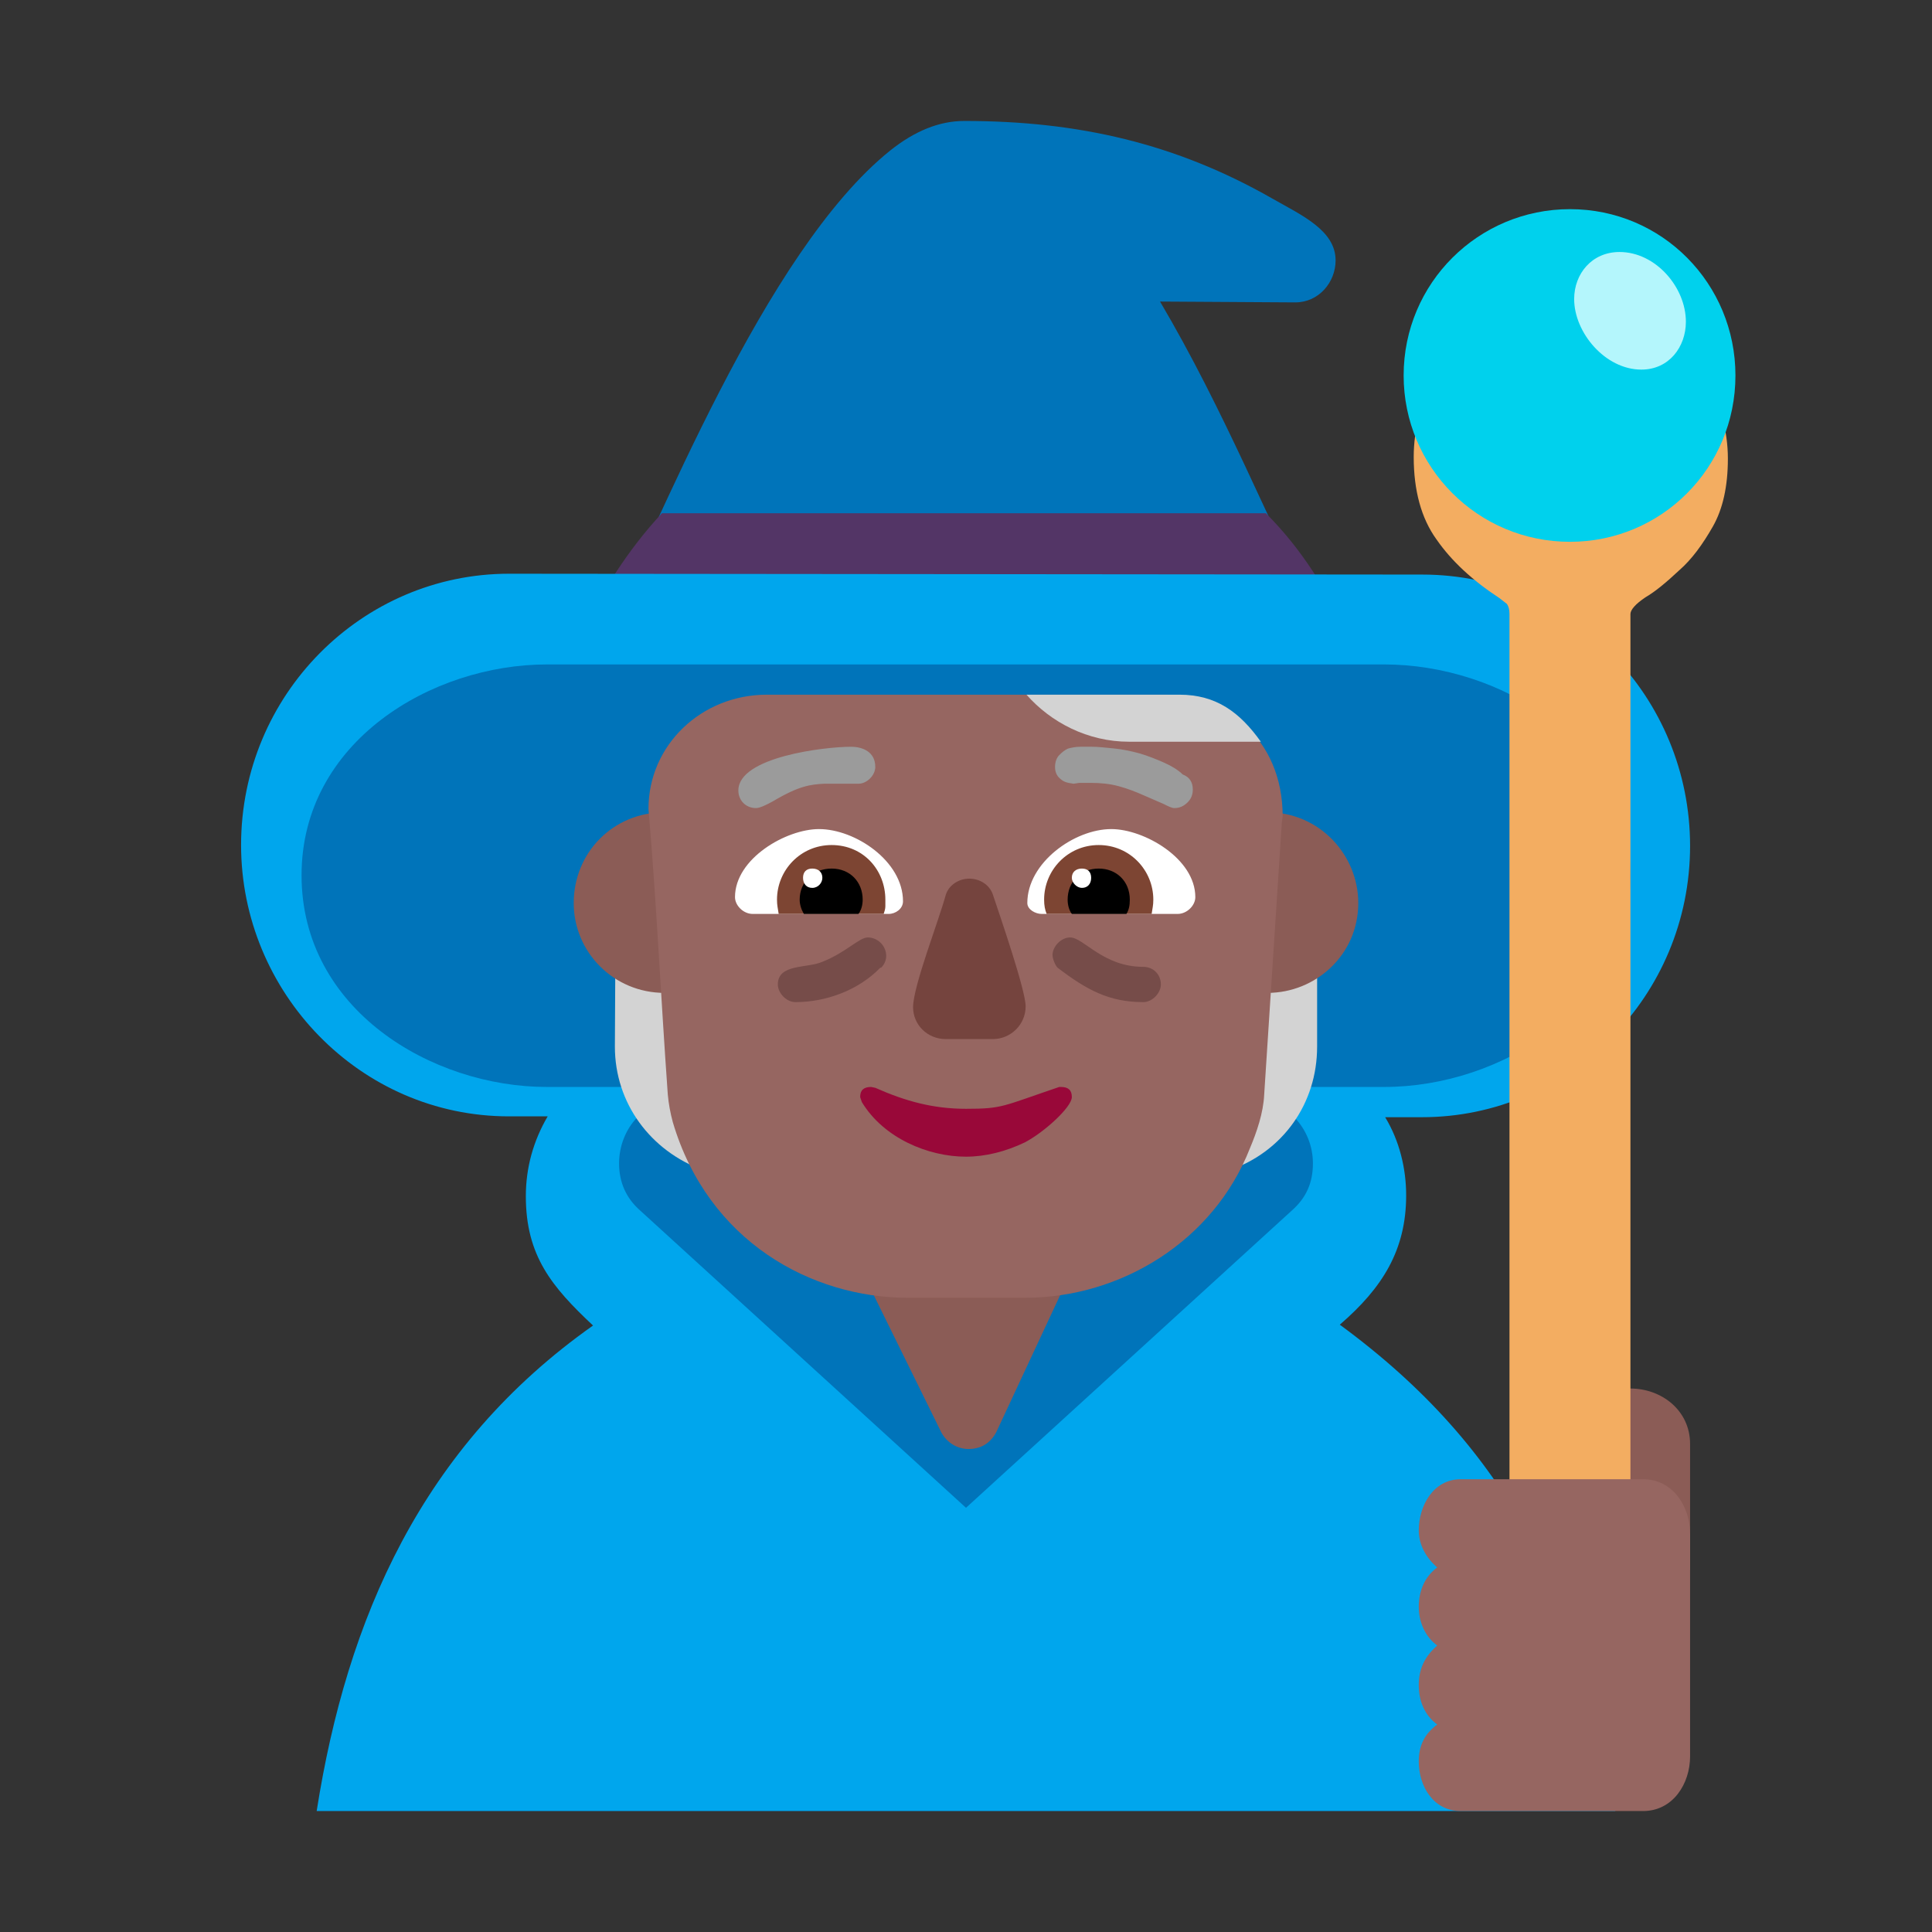<svg version="1.1" xmlns="http://www.w3.org/2000/svg" viewBox="0 0 2300 2300"><rect x="0" y="0" width="2300" height="2300" fill="#333333" stroke="none"/><g transform="scale(1,-1) translate(-256, -1869)">
		<path d="M1831 1117c-65 132-119 266-194 393l161-1c28 0 48 24 48 50 0 36-41 54-76 74-114 65-230 92-366 92-30 0-59-12-88-35-151-121-278-453-340-573l855 0 z" fill="#0074BA"/>
		<path d="M1862 1112c-27 55-56 103-99 146l-719 0c-41-44-71-93-98-146l916 0 z" fill="#533566"/>
		<path d="M2179-287c-41 252-125 430-328 579 51 44 79 89 79 154 0 32-8 65-25 93l44 0c175 0 319 144 319 323 0 176-140 323-319 323l-1087 1c-175 0-319-144-319-323 0-175 141-323 319-323l46 0c-17-29-26-61-26-95 0-71 31-108 80-154-204-144-293-349-329-578l1546 0 z" fill="#00A6ED"/>
		<path d="M1406 74l388 354c17 15 25 33 25 56 0 42-33 78-77 78-116 1-220 2-336 2-116 0-221-1-337-2-44 0-76-36-76-78 0-22 8-41 25-56l388-354 z M1904 575c138 0 293 94 293 251 0 162-157 252-293 252l-997 0c-137 0-292-92-292-251 0-160 155-252 292-252l997 0 z" fill="#0074BA"/>
		<path d="M1409 144c15 0 26 7 33 20l90 193c-14-2-28-3-42-3l-151 0c-21 0-40 2-59 6l97-197c7-12 19-19 32-19 z" fill="#8B5C56"/>
		<path d="M1585 429l135 47c63 22 104 79 104 147l0 179-239 8 0-381 z M1228 429l0 387-154 0-85-1-1-192c0-67 42-124 105-147l135-47 z" fill="#D3D3D3"/>
		<path d="M1765 687c57 0 108 45 108 107 0 57-46 108-108 108-59 0-107-48-107-108 0-59 49-107 107-107 z M1047 687c59 0 107 49 107 107 0 60-49 108-107 108-61 0-108-48-108-108 0-59 48-107 108-107 z" fill="#8B5C56"/>
		<path d="M1476 324c115 0 225 68 268 178 8 19 16 42 17 64l21 324 1 7c0 94-70 145-140 145l-474 0c-78 0-141-60-141-136 10-117 14-214 23-340 1-11 3-22 6-33 42-142 165-209 280-209l139 0 z" fill="#966661"/>
		<path d="M1406 492c23 0 47 6 70 17 23 12 56 42 56 54 0 8-4 12-13 12l-2 0c-68-23-67-26-111-26-39 0-72 9-108 25l-5 1c-9 0-13-4-13-12l2-6c26-43 79-65 124-65 z" fill="#990839"/>
		<path d="M1658 781l-162 0c-7 0-17 5-17 13 0 48 56 88 100 88 39 0 100-35 100-81 0-10-10-20-21-20 z M1314 781c8 0 17 6 17 15 0 48-57 86-100 86-39 0-100-35-100-81 0-10 10-20 21-20l162 0 z" fill="#FFFFFF"/>
		<path d="M1627 781l-125 0c-2 5-3 10-3 17 0 35 28 65 65 65 37 0 65-30 65-65 0-7-1-10-2-17 z M1308 781c1 3 2 6 2 9l0 8c0 35-26 65-64 65-37 0-65-30-65-65 0-7 1-10 2-17l125 0 z" fill="#7D4533"/>
		<path d="M1597 781l-65 0c-3 4-5 10-5 17 0 21 15 37 37 37 21 0 37-15 37-37 0-7-1-12-4-17 z M1278 781c3 4 5 10 5 17 0 21-15 37-37 37-22 0-38-16-38-37 0-6 2-12 5-17l65 0 z" fill="#000000"/>
		<path d="M1544 812c7 0 11 5 11 12 0 7-4 11-11 11-7 0-12-4-12-11 0-6 6-12 12-12 z M1223 812c7 0 12 6 12 12 0 7-5 11-12 11-7 0-11-4-11-11 0-7 4-12 11-12 z" fill="#FFFFFF"/>
		<path d="M1438 632c21 0 39 17 39 39 0 19-30 106-39 133-4 12-16 19-28 19-12 0-24-7-28-19-8-30-39-109-39-134 0-21 17-38 39-38l56 0 z" fill="#75443E"/>
		<path d="M1654 907c6 0 11 2 16 7 4 4 6 9 6 15 0 9-4 15-12 18-5 5-13 10-22 14-9 4-19 8-29 11-11 3-21 5-31 6-10 1-19 2-26 2l-14 0c-5 0-10-1-14-2-5-2-8-5-11-8-3-3-5-8-5-14 0-6 2-10 5-13 3-3 6-5 11-6l6-1 7 1 13 0c12 0 23-1 34-4 11-3 21-7 30-11l23-10c6-3 10-5 13-5 z M1156 907c4 0 11 3 20 8 32 19 45 20 61 21l41 0c10 0 20 10 20 20 0 18-15 24-29 24-31 0-134-12-134-52 0-12 9-21 21-21 z" fill="#9B9B9B"/>
		<path d="M1757 986c-25 35-53 56-97 56l-182 0c29-33 73-56 122-56l157 0 z" fill="#D3D3D3"/>
		<path d="M2268 0l0 150c0 40-34 66-71 66-37 0-72-26-72-66l0-150 143 0 z" fill="#8B5C56"/>
		<path d="M2128-80c21 0 38 7 51 22 12 15 18 32 18 52l0 1144c0 5 6 12 18 20 12 7 25 18 40 32 15 13 28 31 40 52 12 21 18 48 18 81 0 33-9 65-26 96-18 31-42 54-72 69-3 2-7 3-11 3-11 0-17-5-20-14-2-7-3-16-3-26l0-11c0-15 1-30 2-47l1-18c0-10-1-19-3-29-3-15-8-27-16-36-8-10-21-15-40-15-18 0-31 5-39 15-8 9-13 21-15 36-2 10-3 19-3 29l3 65c0 15-1 27-4 37-3 9-10 14-20 14-4 0-7-1-10-3-30-16-54-39-71-68-18-29-27-61-27-95 0-40 9-73 27-98 18-26 43-49 75-70l9-7c2-3 3-7 3-12l0-1144c0-21 7-38 22-52 15-15 32-22 53-22 z" fill="#F3AD61"/>
		<path d="M2125 1224c109 0 197 88 197 198 0 109-87 198-197 198-109 0-198-88-198-198 0-109 88-198 198-198 z" fill="#00D1ED"/>
		<path d="M2210 1429c33 0 53 27 53 57 0 41-36 83-79 83-33 0-54-26-54-56 0-40 37-84 80-84 z" fill="#B4F6FC"/>
		<path d="M1203 676c36 0 75 14 101 41l1 0c4 4 6 9 6 14 0 12-10 22-22 22-10 0-26-18-54-29-18-8-53-2-53-27 0-10 10-21 21-21 z M1617 676c11 0 21 11 21 21 0 12-9 21-21 21-48 0-71 35-87 35-11 0-21-11-21-21 0-4 3-12 6-15 34-26 61-41 102-41 z" fill="#764C49"/>
		<path d="M2212-287c36 0 56 33 56 65l0 265c0 32-20 65-56 65l-217 0c-33 0-50-32-50-61 0-17 9-33 22-44-15-11-22-28-22-47 0-17 7-35 22-46-15-13-22-28-22-47 0-19 7-36 22-47-15-11-22-25-22-44 0-29 17-59 50-59l217 0 z" fill="#966661"/>
	</g></svg>
